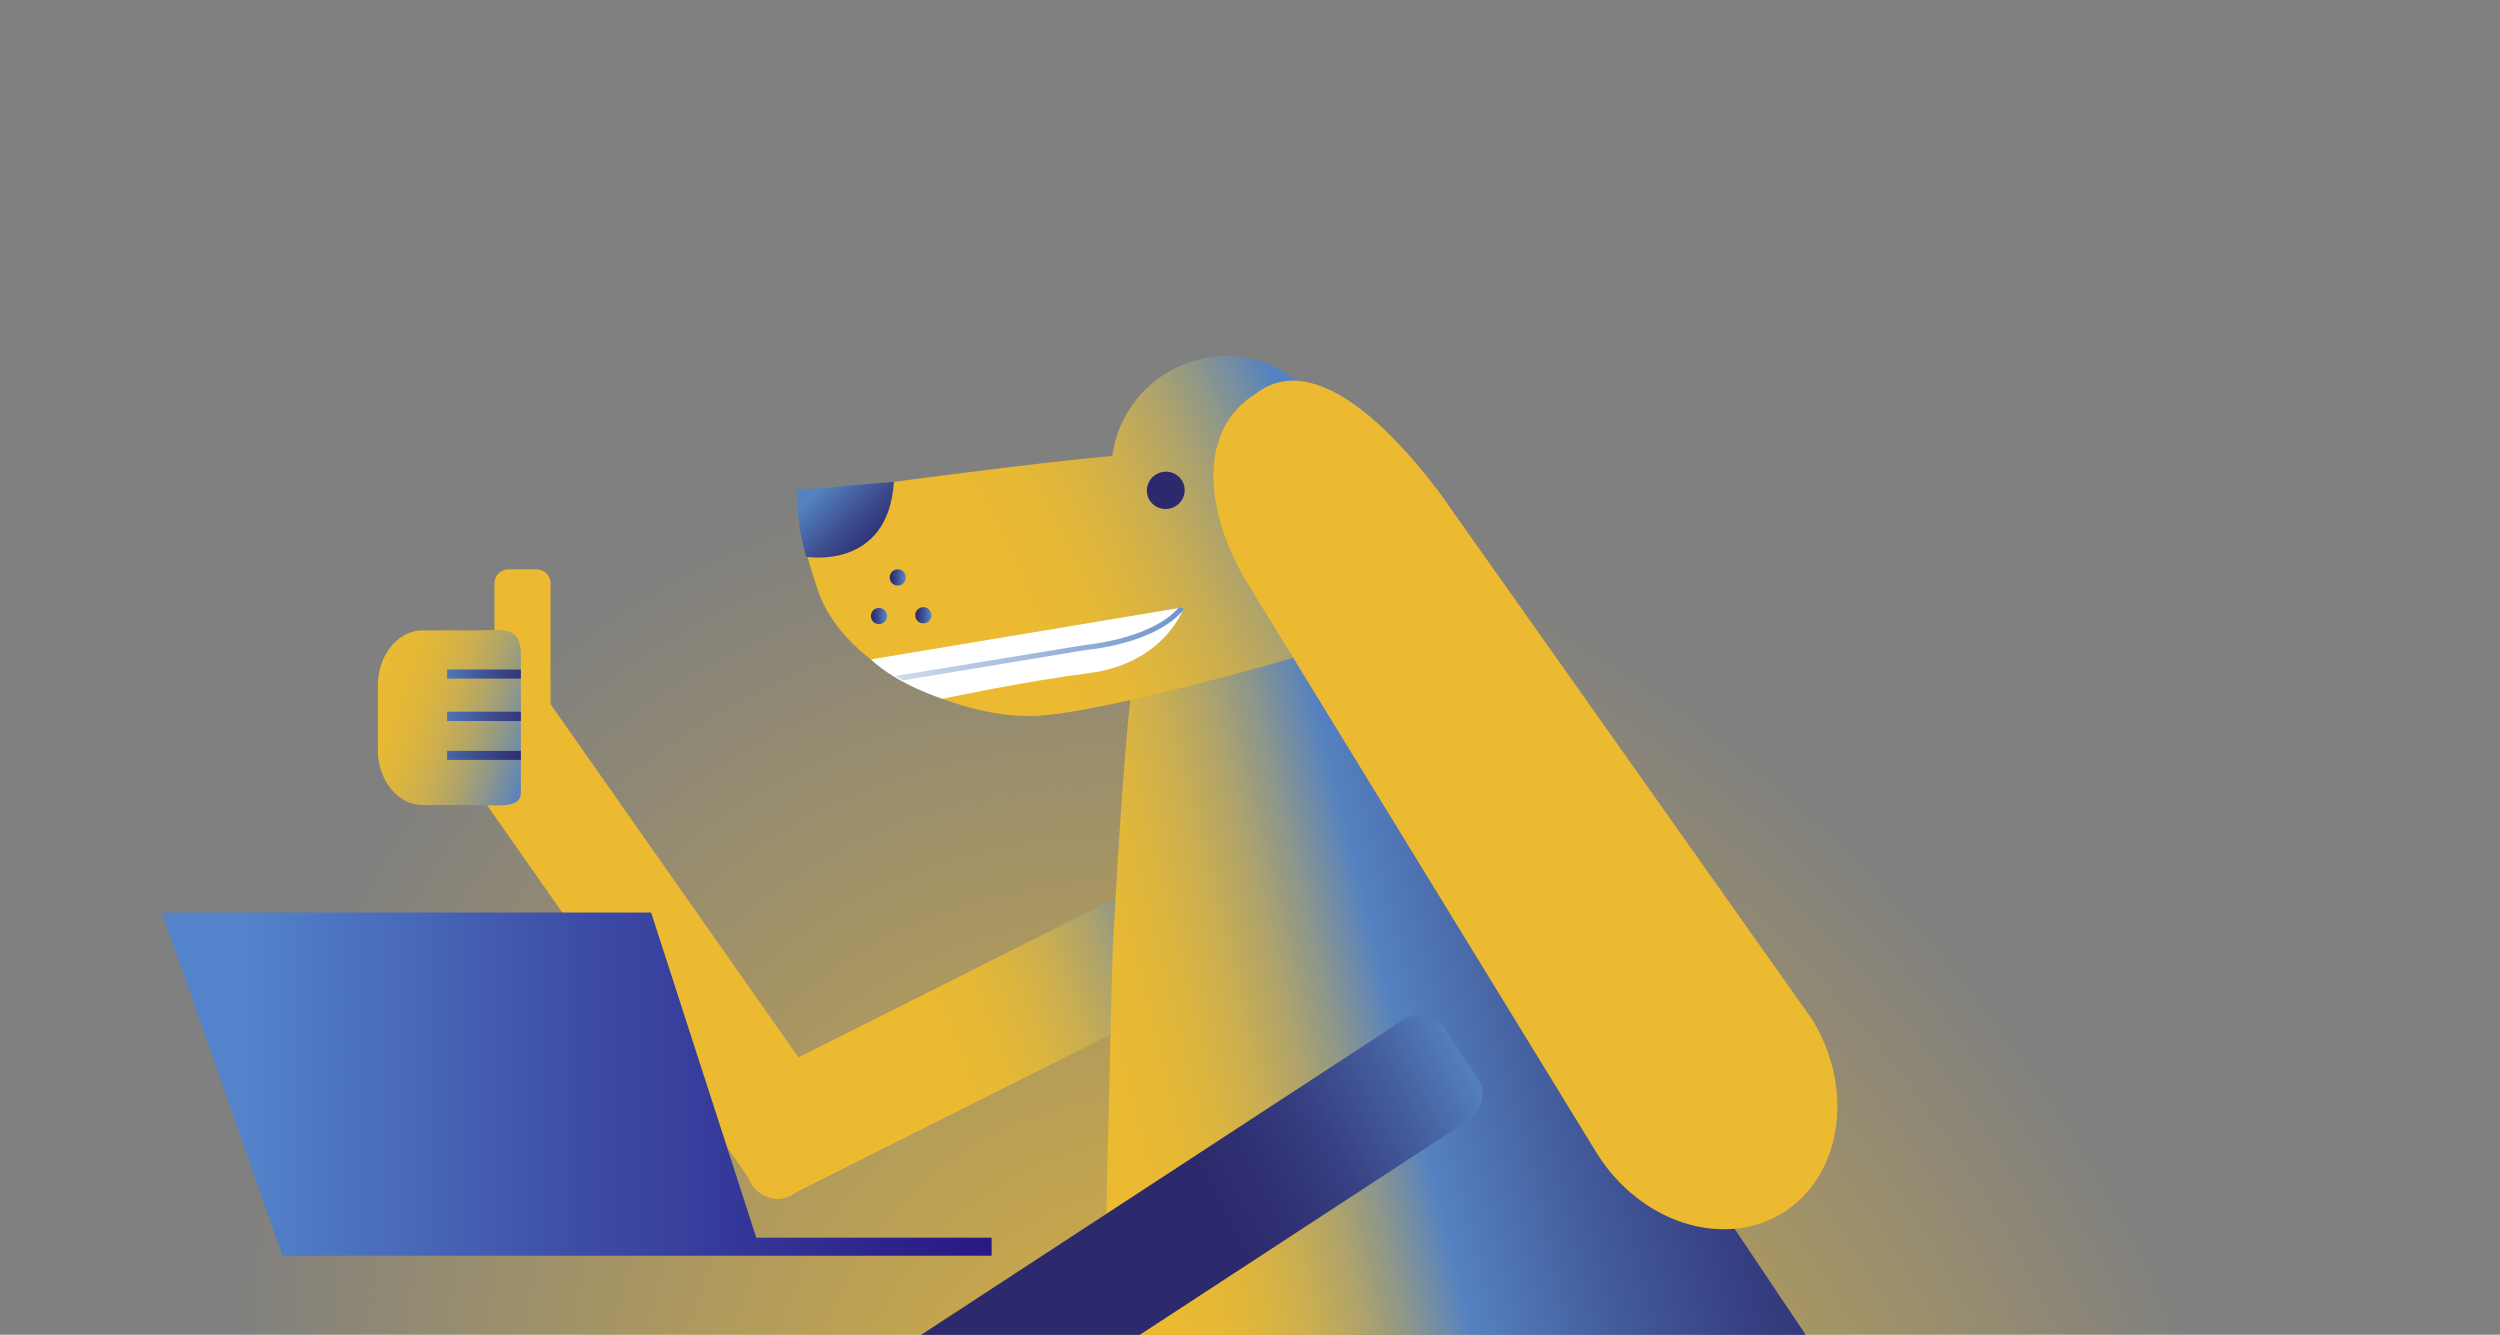 <?xml version="1.0" encoding="utf-8"?>
<!-- Generator: Adobe Illustrator 18.1.1, SVG Export Plug-In . SVG Version: 6.00 Build 0)  -->
<svg version="1.1" id="Слой_1" xmlns="http://www.w3.org/2000/svg" xmlns:xlink="http://www.w3.org/1999/xlink" x="0px" y="0px"
	 width="832.458px" height="444.439px" viewBox="118 198.451 832.458 444.439"
	 enable-background="new 118 198.451 832.458 444.439" xml:space="preserve">
<rect x="118" y="198.451" width="832.458" height="444.439" fill="#808080" stroke="none"/>
<radialGradient id="SVGID_1_" cx="8267.771" cy="1002.963" r="406.758" gradientTransform="matrix(-0.69 -0.797 -0.578 0.607 6826.186 6720.842)" gradientUnits="userSpaceOnUse">
	<stop  offset="0" style="stop-color:#EBBA31"/>
	<stop  offset="0.948" style="stop-color:#EBBA31;stop-opacity:0"/>
</radialGradient>
<path fill="url(#SVGID_1_)" d="M812.521,308.733c-80.688-84.507-203.935-115.743-330.47-109.586
	c-200.194,9.741-362.836,178.955-362.836,399.707c0,14.902,0.74,29.613,2.182,44.092h830.276
	C951.673,642.946,941.514,443.833,812.521,308.733z"/>
<linearGradient id="SVGID_2_" gradientUnits="userSpaceOnUse" x1="8736.738" y1="566.895" x2="8431.212" y2="443.033" gradientTransform="matrix(-1 0 0 1 9111.184 -1.098)">
	<stop  offset="0.171" style="stop-color:#EBBA31"/>
	<stop  offset="0.224" style="stop-color:#E7B934"/>
	<stop  offset="0.272" style="stop-color:#DCB53F"/>
	<stop  offset="0.318" style="stop-color:#CAAE51"/>
	<stop  offset="0.363" style="stop-color:#B0A46A"/>
	<stop  offset="0.407" style="stop-color:#8E978A"/>
	<stop  offset="0.45" style="stop-color:#6688B1"/>
	<stop  offset="0.466" style="stop-color:#5582C1"/>
	<stop  offset="0.468" style="stop-color:#5581C0"/>
	<stop  offset="0.605" style="stop-color:#435C9C"/>
	<stop  offset="0.733" style="stop-color:#364082"/>
	<stop  offset="0.845" style="stop-color:#2F3073"/>
	<stop  offset="0.93" style="stop-color:#2C2A6D"/>
</linearGradient>
<path fill="url(#SVGID_2_)" d="M623.87,441.168l8.927,17.78c2.459,4.897,0.464,10.915-4.433,13.374
	L381.203,596.424c-4.897,2.459-10.915,0.464-13.374-4.433l-8.927-17.78
	c-2.459-4.897-0.464-10.915,4.433-13.374l247.161-124.102
	C615.393,434.276,621.411,436.271,623.87,441.168z"/>
<linearGradient id="SVGID_3_" gradientUnits="userSpaceOnUse" x1="-6320.849" y1="574.108" x2="-5992.19" y2="492.653" gradientTransform="matrix(1 0 0 1 6748.868 -1.098)">
	<stop  offset="0.171" style="stop-color:#EBBA31"/>
	<stop  offset="0.224" style="stop-color:#E7B934"/>
	<stop  offset="0.272" style="stop-color:#DCB53F"/>
	<stop  offset="0.318" style="stop-color:#CAAE51"/>
	<stop  offset="0.363" style="stop-color:#B0A46A"/>
	<stop  offset="0.407" style="stop-color:#8E978A"/>
	<stop  offset="0.45" style="stop-color:#6688B1"/>
	<stop  offset="0.466" style="stop-color:#5582C1"/>
	<stop  offset="0.468" style="stop-color:#5581C0"/>
	<stop  offset="0.605" style="stop-color:#435C9C"/>
	<stop  offset="0.733" style="stop-color:#364082"/>
	<stop  offset="0.845" style="stop-color:#2F3073"/>
	<stop  offset="0.93" style="stop-color:#2C2A6D"/>
</linearGradient>
<path fill="url(#SVGID_3_)" d="M485.369,642.945l233.913-0.002L603.728,470.631
	c-29.997-48.479-52.669-70.651-83.061-62.698l-24.567,13.937c0,0-2.437-1.854-7.613,92.61
	L485.369,642.945"/>
<path fill="#EBBA31" d="M287.319,443.833h9.339c2.572,0,4.677-2.104,4.677-4.677v-46.448
	c0-2.572-2.104-4.677-4.677-4.677H287.319c-2.572,0-4.677,2.104-4.677,4.677v46.448
	C282.642,441.728,284.746,443.833,287.319,443.833z"/>
<linearGradient id="SVGID_4_" gradientUnits="userSpaceOnUse" x1="-5532.346" y1="4069.594" x2="-5433.226" y2="3944.185" gradientTransform="matrix(0.899 0.437 -0.437 0.899 7192.758 -834.539)">
	<stop  offset="0.07" style="stop-color:#EBBA31"/>
	<stop  offset="0.209" style="stop-color:#E8B934"/>
	<stop  offset="0.327" style="stop-color:#DDB53E"/>
	<stop  offset="0.437" style="stop-color:#CCAE4F"/>
	<stop  offset="0.543" style="stop-color:#B3A567"/>
	<stop  offset="0.645" style="stop-color:#939985"/>
	<stop  offset="0.743" style="stop-color:#6C8BAA"/>
	<stop  offset="0.795" style="stop-color:#5582C1"/>
</linearGradient>
<path fill="url(#SVGID_4_)" d="M546.338,388.088c11.87-7.27,19.352-20.762,18.226-35.596
	c-1.602-21.104-20.01-36.914-41.114-35.312c-18.385,1.396-32.746,15.546-35.085,33.121
	c-21.547,1.636-90.131,10.904-94.77,11.419c-9.606,1.066-13.233,3.618-3.247,33.321
	c8.87,26.384,49.111,43.601,74.066,41.706c24.954-1.895,85.618-19.645,85.618-19.645
	C549.687,412.566,548.119,400.771,546.338,388.088z"/>
<ellipse transform="matrix(-0.936 0.351 -0.351 -0.936 1106.722 522.646)" fill="#2C2A6D" cx="505.976" cy="361.663" rx="6.312" ry="6.205"/>
<linearGradient id="SVGID_5_" gradientUnits="userSpaceOnUse" x1="8721.502" y1="360.849" x2="8699.268" y2="383.511" gradientTransform="matrix(-1 0 0 1 9111.184 -1.098)">
	<stop  offset="0.07" style="stop-color:#5582C1"/>
	<stop  offset="0.183" style="stop-color:#4E74B4"/>
	<stop  offset="0.542" style="stop-color:#3C4C8D"/>
	<stop  offset="0.827" style="stop-color:#303376"/>
	<stop  offset="1" style="stop-color:#2C2A6D"/>
</linearGradient>
<path fill="url(#SVGID_5_)" d="M383.34,361.713c0,0-0.26,11.188,3.154,22.152
	c0,0,27.306,4.639,29.165-24.999L383.34,361.713z"/>
<linearGradient id="SVGID_6_" gradientUnits="userSpaceOnUse" x1="8691.556" y1="391.822" x2="8696.939" y2="391.822" gradientTransform="matrix(-1 0 0 1 9111.184 -1.098)">
	<stop  offset="0.07" style="stop-color:#5582C1"/>
	<stop  offset="0.183" style="stop-color:#4E74B4"/>
	<stop  offset="0.542" style="stop-color:#3C4C8D"/>
	<stop  offset="0.827" style="stop-color:#303376"/>
	<stop  offset="1" style="stop-color:#2C2A6D"/>
</linearGradient>
<circle fill="url(#SVGID_6_)" cx="416.936" cy="390.724" r="2.692"/>
<linearGradient id="SVGID_7_" gradientUnits="userSpaceOnUse" x1="8683.048" y1="404.419" x2="8688.432" y2="404.419" gradientTransform="matrix(-1 0 0 1 9111.184 -1.098)">
	<stop  offset="0.07" style="stop-color:#5582C1"/>
	<stop  offset="0.183" style="stop-color:#4E74B4"/>
	<stop  offset="0.542" style="stop-color:#3C4C8D"/>
	<stop  offset="0.827" style="stop-color:#303376"/>
	<stop  offset="1" style="stop-color:#2C2A6D"/>
</linearGradient>
<circle fill="url(#SVGID_7_)" cx="425.444" cy="403.321" r="2.692"/>
<linearGradient id="SVGID_8_" gradientUnits="userSpaceOnUse" x1="8697.81" y1="404.677" x2="8703.193" y2="404.677" gradientTransform="matrix(-1 0 0 1 9111.184 -1.098)">
	<stop  offset="0.07" style="stop-color:#5582C1"/>
	<stop  offset="0.183" style="stop-color:#4E74B4"/>
	<stop  offset="0.542" style="stop-color:#3C4C8D"/>
	<stop  offset="0.827" style="stop-color:#303376"/>
	<stop  offset="1" style="stop-color:#2C2A6D"/>
</linearGradient>
<circle fill="url(#SVGID_8_)" cx="410.682" cy="403.579" r="2.692"/>
<path fill="#FFFFFF" d="M407.99,418.02l104.302-17.39c0,0-6.301,18.717-31.8,21.973
	c-21.693,2.77-48.64,8.545-48.64,8.545S417.128,426.601,407.99,418.02z"/>
<path fill="#EBBA31" d="M382.213,596.017l14.982-10.514c4.127-2.896,5.133-8.641,2.238-12.768
	L295.945,425.266c-2.896-4.127-8.641-5.133-12.768-2.238l-14.982,10.514
	c-4.127,2.896-5.133,8.641-2.238,12.768L369.445,593.779
	C372.341,597.906,378.087,598.913,382.213,596.017z"/>
<linearGradient id="SVGID_9_" gradientUnits="userSpaceOnUse" x1="8905.899" y1="416.8" x2="8708.146" y2="481.714" gradientTransform="matrix(-1 0 0 1 9111.184 -1.098)">
	<stop  offset="0.171" style="stop-color:#EBBA31"/>
	<stop  offset="0.224" style="stop-color:#E7B934"/>
	<stop  offset="0.272" style="stop-color:#DCB53F"/>
	<stop  offset="0.318" style="stop-color:#CAAE51"/>
	<stop  offset="0.363" style="stop-color:#B0A46A"/>
	<stop  offset="0.407" style="stop-color:#8E978A"/>
	<stop  offset="0.45" style="stop-color:#6688B1"/>
	<stop  offset="0.466" style="stop-color:#5582C1"/>
	<stop  offset="0.468" style="stop-color:#5581C0"/>
	<stop  offset="0.605" style="stop-color:#435C9C"/>
	<stop  offset="0.733" style="stop-color:#364082"/>
	<stop  offset="0.845" style="stop-color:#2F3073"/>
	<stop  offset="0.93" style="stop-color:#2C2A6D"/>
</linearGradient>
<path fill="url(#SVGID_9_)" d="M258.693,466.526h17.862c8.187,0,15.381,1.342,14.885-4.903v-45.146
	c0-10.112-6.698-8.116-14.885-8.116h-17.862c-8.187,0-14.885,8.274-14.885,18.386v21.393
	C243.808,458.252,250.507,466.526,258.693,466.526z"/>
<linearGradient id="SVGID_10_" gradientUnits="userSpaceOnUse" x1="8849.986" y1="424.133" x2="8811.655" y2="423.851" gradientTransform="matrix(-1 0 0 1 9111.184 -1.098)">
	<stop  offset="0.07" style="stop-color:#5582C1"/>
	<stop  offset="0.183" style="stop-color:#4E74B4"/>
	<stop  offset="0.542" style="stop-color:#3C4C8D"/>
	<stop  offset="0.827" style="stop-color:#303376"/>
	<stop  offset="1" style="stop-color:#2C2A6D"/>
</linearGradient>
<rect x="266.88" y="421.396" fill="url(#SVGID_10_)" width="24.559" height="3.014"/>
<linearGradient id="SVGID_11_" gradientUnits="userSpaceOnUse" x1="8851.038" y1="436.499" x2="8810.452" y2="439.881" gradientTransform="matrix(-1 0 0 1 9111.184 -1.098)">
	<stop  offset="0.07" style="stop-color:#5582C1"/>
	<stop  offset="0.183" style="stop-color:#4E74B4"/>
	<stop  offset="0.542" style="stop-color:#3C4C8D"/>
	<stop  offset="0.827" style="stop-color:#303376"/>
	<stop  offset="1" style="stop-color:#2C2A6D"/>
</linearGradient>
<rect x="266.88" y="435.439" fill="url(#SVGID_11_)" width="24.559" height="3.094"/>
<linearGradient id="SVGID_12_" gradientUnits="userSpaceOnUse" x1="8856.895" y1="449.432" x2="8814.336" y2="452.25" gradientTransform="matrix(-1 0 0 1 9111.184 -1.098)">
	<stop  offset="0.07" style="stop-color:#5582C1"/>
	<stop  offset="0.183" style="stop-color:#4E74B4"/>
	<stop  offset="0.542" style="stop-color:#3C4C8D"/>
	<stop  offset="0.827" style="stop-color:#303376"/>
	<stop  offset="1" style="stop-color:#2C2A6D"/>
</linearGradient>
<rect x="266.88" y="448.474" fill="url(#SVGID_12_)" width="24.559" height="3.014"/>
<linearGradient id="SVGID_13_" gradientUnits="userSpaceOnUse" x1="8768.017" y1="441.154" x2="8507.222" y2="386.152" gradientTransform="matrix(-1 0 0 1 9111.184 -1.098)">
	<stop  offset="0.08" style="stop-color:#FFFFFF"/>
	<stop  offset="0.298" style="stop-color:#CAD8EC"/>
	<stop  offset="0.745" style="stop-color:#5582C1"/>
</linearGradient>
<path fill="url(#SVGID_13_)" d="M418.695,424.988l60.864-10.105
	c0.663-0.052,13.867-1.221,24.243-6.844c3.065-1.661,5.883-3.711,8.059-6.235l0.486-1.103
	h-1.768c-1.564,1.815-3.508,3.375-5.657,4.714c-10.334,6.442-25.39,7.777-25.573,7.792
	l-63.174,10.332L418.695,424.988z"/>
<linearGradient id="SVGID_14_" gradientUnits="userSpaceOnUse" x1="4606.166" y1="4207.667" x2="4709.057" y2="4390.813" gradientTransform="matrix(-0.027 1 -1 -0.027 5029.085 -3983.145)">
	<stop  offset="0.171" style="stop-color:#EBBA31"/>
	<stop  offset="0.224" style="stop-color:#E7B934"/>
	<stop  offset="0.272" style="stop-color:#DCB53F"/>
	<stop  offset="0.318" style="stop-color:#CAAE51"/>
	<stop  offset="0.363" style="stop-color:#B0A46A"/>
	<stop  offset="0.407" style="stop-color:#8E978A"/>
	<stop  offset="0.45" style="stop-color:#6688B1"/>
	<stop  offset="0.466" style="stop-color:#5582C1"/>
	<stop  offset="0.468" style="stop-color:#5581C0"/>
	<stop  offset="0.605" style="stop-color:#435C9C"/>
	<stop  offset="0.733" style="stop-color:#364082"/>
	<stop  offset="0.845" style="stop-color:#2F3073"/>
	<stop  offset="0.93" style="stop-color:#2C2A6D"/>
</linearGradient>
<path fill="url(#SVGID_14_)" d="M497.507,642.946l109.64-71.636
	c4.587-2.997,5.888-9.203,2.891-13.79l-10.882-16.655
	c-2.997-4.587-9.203-5.888-13.79-2.891L424.704,642.946H497.507z"/>
<path fill="#EBBA31" d="M711.453,602.417L711.453,602.417c-19.794,12.131-47.674,2.989-61.956-20.315
	L533.547,392.902c-14.282-23.304-17.233-51.176,2.561-63.306l0,0
	c22.535-17.535,53.259,22.558,60.822,32.337l124.545,176.057
	C735.757,561.294,731.247,590.286,711.453,602.417z"/>
<linearGradient id="SVGID_15_" gradientUnits="userSpaceOnUse" x1="-5510.8" y1="560.546" x2="-5145.354" y2="560.546" gradientTransform="matrix(1 0 0 1 5682.741 -1.098)">
	<stop  offset="0.07" style="stop-color:#5384CB"/>
	<stop  offset="0.072" style="stop-color:#5384CB"/>
	<stop  offset="0.386" style="stop-color:#3D4CA6"/>
	<stop  offset="0.657" style="stop-color:#2D248B"/>
	<stop  offset="0.87" style="stop-color:#230B7A"/>
	<stop  offset="1" style="stop-color:#1F0274"/>
</linearGradient>
<polygon fill="url(#SVGID_15_)" points="369.826,610.571 334.812,502.311 171.941,502.311 212.032,616.586 
	256.509,616.586 371.772,616.586 448.196,616.586 448.196,610.571 "/>
</svg>

